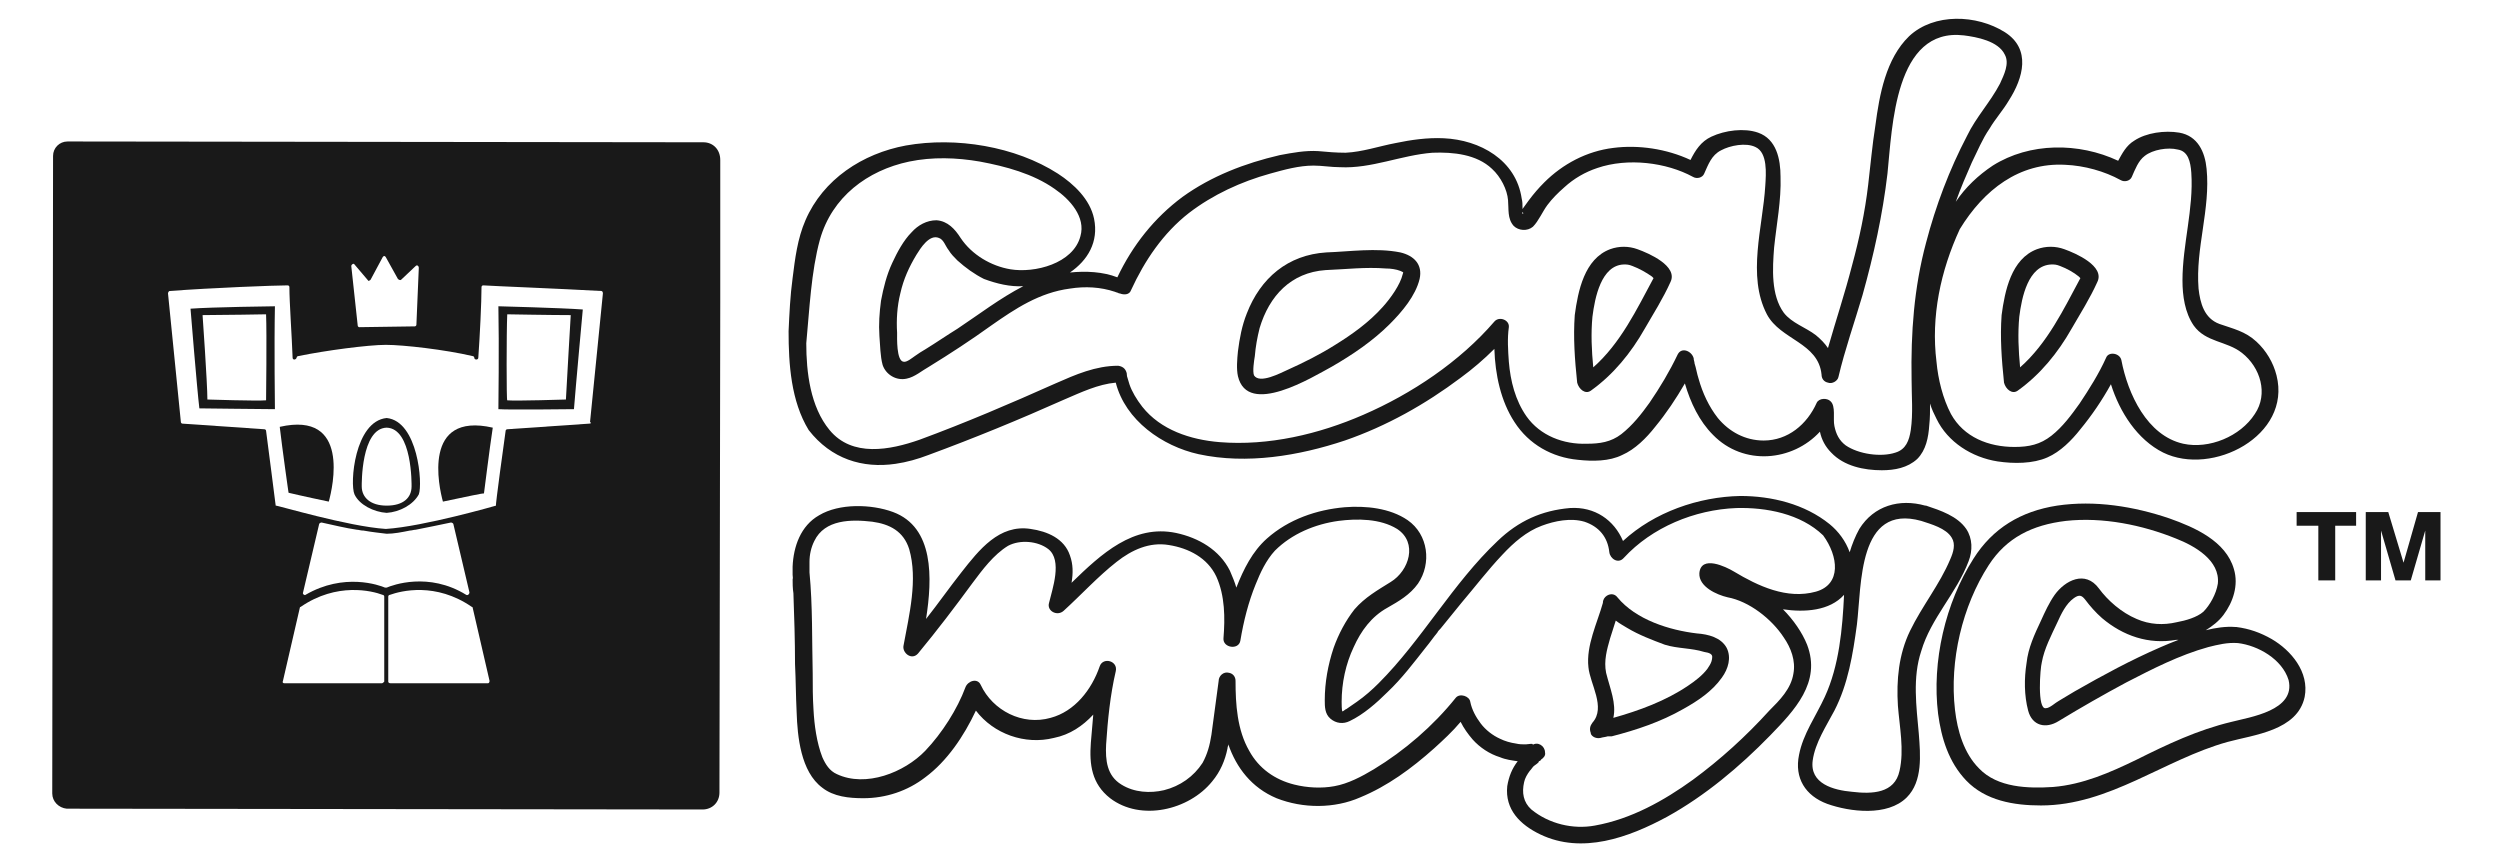 <svg xmlns="http://www.w3.org/2000/svg" xmlns:xlink="http://www.w3.org/1999/xlink" id="Camada_1" x="0px" y="0px" viewBox="0 0 311 107" style="enable-background:new 0 0 311 107;" xml:space="preserve"><style type="text/css">	.st0{fill:#191919;}</style><path class="st0" d="M34.8,53.1c0.3,2.6,1.1,8.3,1.1,8.2c0,0,2.1,0.5,5,1.1C41.4,60.6,43.6,51.1,34.8,53.1z"></path><path class="st0" d="M71.4,50.9c0.2-2.6,1.1-12.4,1.1-12.4C69.8,38.3,62,38.1,62,38.1c0.1,4.8,0,12.8,0,12.8 C63.2,51,71.4,50.9,71.4,50.9L71.4,50.9z M63.1,39.1c0,0,5.5,0.1,7.9,0.1c0,0-0.5,8.5-0.6,10.5c0,0-6.2,0.2-7.3,0.1 C63,49.8,63,41.5,63.1,39.1L63.1,39.1z"></path><path class="st0" d="M23.7,38.4c0,0,0.8,9.9,1.1,12.4c0,0,8.2,0.1,9.4,0.1c0,0-0.1-8,0-12.8C34.1,38.1,26.3,38.2,23.7,38.4 L23.7,38.4z M33.1,49.8c-1.1,0.1-7.3-0.1-7.3-0.1c0-2-0.6-10.5-0.6-10.5c2.3,0,7.9-0.1,7.9-0.1C33.2,41.5,33.1,49.8,33.1,49.8z"></path><path class="st0" d="M55.1,62.4c2.9-0.6,5.1-1.1,5.1-1c0,0.1,0.7-5.6,1.1-8.2C52.5,51.2,54.6,60.6,55.1,62.4z"></path><path class="st0" d="M48.1,52C48.1,52,48.1,52,48.1,52C48.1,52,48.1,52,48.1,52c-4,0.4-4.6,8.2-4,9.5c0.6,1.3,2.4,2.2,4,2.3 c0,0,0,0,0,0c0,0,0,0,0,0c1.6-0.1,3.3-1,4-2.3C52.6,60.2,52,52.4,48.1,52L48.1,52z M51.2,60.5c0,1.4-1,2.4-3.1,2.4c0,0,0,0,0,0 s0,0,0,0c-2,0-3.1-1-3.1-2.4c0-0.2-0.1-7.2,3.1-7.3v0c0,0,0,0,0,0c0,0,0,0,0,0v0C51.3,53.3,51.2,60.3,51.2,60.5L51.2,60.5z"></path><path class="st0" d="M87.5,17.7L87.5,17.7L8.4,17.6c-1,0-1.8,0.8-1.8,1.8L6.5,98.7c0,1,0.8,1.8,1.8,1.9l79.1,0.1h0 c1.2,0,2.1-0.9,2.1-2.1v0l0.1-61l0-17.7C89.6,18.6,88.7,17.7,87.5,17.7L87.5,17.7z M46.1,34.8l1.5-2.8c0.1-0.2,0.3-0.2,0.4,0 l1.5,2.7c0.1,0.1,0.3,0.2,0.4,0.1l1.8-1.7c0.2-0.2,0.4,0,0.4,0.2l-0.3,7.1c0,0.1-0.1,0.2-0.2,0.2l-6.9,0.1c-0.1,0-0.2-0.1-0.2-0.2 l-0.8-7.4c0-0.2,0.3-0.4,0.4-0.2l1.7,2C45.8,35,46,34.9,46.1,34.8L46.1,34.8z M47.5,85l-12.1,0c-0.2,0-0.3-0.1-0.2-0.3l2.1-9.1 c0-0.1,0.1-0.1,0.1-0.1c4.5-3.1,8.9-2,10.2-1.5c0.1,0,0.2,0.1,0.2,0.2l0,10.6C47.7,84.9,47.6,85,47.5,85L47.5,85z M37.7,73.7l2-8.5 c0-0.1,0.2-0.2,0.3-0.2c1.4,0.3,3,0.7,4.4,0.9c0.2,0,0.5,0.1,0.7,0.1c0,0,0,0,0.1,0c1.1,0.2,2.1,0.3,2.9,0.4h0h0 c0.9,0,1.9-0.2,2.9-0.4c0,0,0,0,0,0c0.2,0,0.5-0.1,0.7-0.1c1.5-0.3,3-0.6,4.4-0.9c0.1,0,0.3,0.1,0.3,0.2l2,8.5 c0,0.2-0.2,0.4-0.4,0.3c-4.7-2.9-9.2-1.2-9.9-0.9c-0.1,0-0.1,0-0.2,0c-0.7-0.3-5.1-1.9-9.9,0.9C37.9,74.1,37.6,73.9,37.7,73.7 L37.7,73.7z M48.3,84.8l0-10.6c0-0.1,0.1-0.2,0.2-0.2c1.4-0.5,5.7-1.6,10.2,1.5c0.1,0,0.1,0.1,0.1,0.1l2.1,9.1 c0,0.2-0.1,0.3-0.2,0.3l-12.1,0C48.4,85,48.3,84.9,48.3,84.8z M73.3,52.7l-10.2,0.7c-0.1,0-0.2,0.1-0.2,0.2 c-0.2,1.4-1.3,9.4-1.2,9.3c0,0-9,2.6-13.7,2.9h0c0,0,0,0,0,0c0,0,0,0,0,0c0,0,0,0,0,0c-4.7-0.3-13.7-3-13.7-2.9c0,0.1-1-7.9-1.2-9.3 c0-0.1-0.1-0.2-0.2-0.2l-10.2-0.7c-0.1,0-0.2-0.1-0.2-0.2l-1.6-16c0-0.1,0.1-0.3,0.2-0.3c5.3-0.4,13.2-0.7,14.7-0.7 c0.1,0,0.2,0.1,0.2,0.2c0,1.9,0.3,6,0.4,8.8c0,0.3,0.4,0.3,0.5,0v0c0-0.1,0.1-0.2,0.2-0.2c3.4-0.7,8.7-1.4,10.9-1.4h0 c2.2,0,7.4,0.6,10.8,1.4c0.1,0,0.2,0.1,0.2,0.2c0,0.3,0.5,0.3,0.5,0c0.2-2.8,0.4-6.9,0.4-8.8c0-0.1,0.1-0.2,0.2-0.2 c1.5,0.1,9.3,0.4,14.7,0.7c0.1,0,0.2,0.1,0.2,0.3l-1.6,16C73.6,52.6,73.5,52.7,73.3,52.7L73.3,52.7z"></path><path class="st0" d="M290.5,65.4v6.8h-2.1v-6.8h-2.7v-1.7h7.4v1.7H290.5L290.5,65.4z M303.6,72.2h-1.9V66h0l-1.8,6.2H298l-1.8-6.2h0 v6.2h-1.9v-8.5h2.8l1.9,6.3l1.8-6.3h2.8V72.2z"></path><path class="st0" d="M251,48.6c2.8-2,5-4.7,6.7-7.7c1.1-1.9,2.3-3.8,3.2-5.8c1-2-2.7-3.6-4.1-4.1c-1.1-0.4-2.3-0.4-3.4,0 c-3.2,1.2-4,5.2-4.4,8.2c-0.2,2.8,0,5.5,0.3,8.4C249.5,48.4,250.3,49.1,251,48.6L251,48.6z M255.2,32.9c0.4,0,0.6,0,1.1,0.2 c0.8,0.3,1.7,0.8,2.3,1.3c0.1,0.1,0.1,0.1,0.2,0.2c-2.1,3.9-4.1,8.1-7.5,11.1c-0.2-2.1-0.3-4.2-0.1-6.3 C251.5,37,252.3,33,255.2,32.9L255.2,32.9z"></path><path class="st0" d="M111.4,57.7c1.4-0.2,2.8-0.6,4.1-1.1c5.7-2.1,11.3-4.4,16.9-6.9c2.1-0.9,4.2-1.9,6.4-2.1 c1.2,4.7,5.8,7.9,10.3,8.9c6,1.3,12.5,0.2,18.2-1.7c5.2-1.8,10-4.5,14.4-7.8c1.5-1.1,2.9-2.3,4.2-3.6c0.1,3.2,0.8,6.5,2.5,9.1 c1.8,2.8,4.7,4.4,7.9,4.7c1.8,0.2,3.9,0.2,5.5-0.6c1.6-0.7,3-2.1,4.1-3.5c1.4-1.7,2.6-3.5,3.7-5.4c0.7,2.4,1.8,4.7,3.5,6.4 c3.8,3.9,9.9,3.3,13.3-0.4c0.2,1,0.7,1.9,1.4,2.6c1.6,1.7,4.1,2.2,6.3,2.2c1.6,0,3.2-0.3,4.4-1.4c1.1-1.1,1.4-2.7,1.5-4.2 c0.1-0.9,0.1-1.8,0.1-2.7c0.2,0.7,0.5,1.3,0.8,1.9c1.4,2.9,4.4,4.8,7.6,5.3c2,0.3,4.4,0.3,6.2-0.5c1.6-0.7,3-2.1,4.1-3.5 c1.4-1.7,2.7-3.6,3.8-5.6c1.1,3.5,3.3,6.9,6.5,8.5c6.1,3,16-2.1,14.1-9.6c-0.4-1.6-1.3-3.1-2.5-4.2c-1.4-1.3-2.9-1.6-4.6-2.2 c-1.9-0.7-2.4-2.6-2.6-4.4c-0.4-5,1.5-9.9,1-14.9c-0.2-2.1-1.1-4.1-3.4-4.5c-1.8-0.3-4.1,0-5.6,1c-1,0.6-1.5,1.6-2,2.5 c-4.9-2.3-11-2.3-15.6,0.6c-1.8,1.2-3.4,2.7-4.6,4.5c0.6-1.7,1.3-3.3,2-4.9c0.7-1.4,1.3-2.9,2.2-4.2c0.7-1.2,1.7-2.3,2.4-3.5 c1.8-2.8,2.8-6.4-0.5-8.5c-3.5-2.2-8.8-2.4-11.9,0.5c-2.9,2.8-3.7,7.3-4.2,11.1c-0.4,2.5-0.6,4.9-0.9,7.4c-0.4,3.4-1.1,6.7-2,10 c-0.9,3.5-2,6.8-3,10.3c-0.4-0.6-0.9-1.1-1.5-1.6c-1.3-1-3-1.5-4-2.8c-1.6-2.2-1.4-5.5-1.2-8.1c0.3-2.9,0.9-5.9,0.8-8.8 c0-2.2-0.5-4.7-2.8-5.5c-1.7-0.6-4.1-0.3-5.8,0.5c-1.3,0.6-2,1.7-2.6,2.9c-3-1.4-6.5-1.9-9.6-1.5c-3.3,0.4-6.3,2-8.6,4.3 c-0.7,0.7-1.3,1.4-1.9,2.2c-0.3,0.4-0.5,0.7-0.8,1.1c0-0.1,0-0.1,0-0.2c0-0.4,0-0.7-0.1-1.1c-0.7-4.8-5.2-7.3-9.7-7.5 c-2-0.1-4.1,0.2-6,0.6c-2.1,0.4-4.1,1.1-6.2,1.2c-1.2,0-2.3-0.1-3.4-0.2c-1.6-0.1-3.2,0.2-4.8,0.5c-4.3,1-8.5,2.6-12.1,5.2 c-3.5,2.6-6.2,6-8.1,10c-1.8-0.7-3.9-0.8-5.9-0.6c2.2-1.5,3.6-3.8,3-6.7c-0.5-2.4-2.5-4.3-4.5-5.6c-5.3-3.4-12.7-4.6-18.9-3.5 c-5.4,1-10.3,4.2-12.5,9.3c-1,2.3-1.3,4.8-1.6,7.2c-0.3,2.2-0.4,4.4-0.5,6.6c0,4.1,0.3,8.7,2.5,12.3 C103.4,57.1,107.3,58.3,111.4,57.7L111.4,57.7z M256.9,20.5c2.4,0.1,4.9,0.8,6.9,1.9c0.5,0.3,1.2,0.1,1.4-0.4c0.4-0.9,0.8-2,1.6-2.6 c1-0.8,2.9-1.1,4.1-0.8c1.3,0.2,1.6,1.5,1.7,2.9c0.3,4.5-1.1,8.9-1.1,13.4c0,1.9,0.3,4,1.4,5.6c1.5,2.1,4.1,1.9,6,3.4 c2.3,1.8,3.3,5.1,1.6,7.6c-1.8,2.8-5.7,4.4-8.9,3.7c-4.5-1-6.9-6.2-7.7-10.4c-0.2-0.9-1.6-1.1-1.9-0.3c-0.9,2-2.1,3.9-3.3,5.7 c-1,1.4-2.1,2.9-3.5,4c-1.4,1.1-2.8,1.4-4.6,1.4c-3.2,0-6.3-1.2-7.9-4.1c-1-1.9-1.6-4.3-1.8-6.5c-0.7-5.6,0.5-11.3,2.9-16.5 C246.8,23.6,251.2,20.2,256.9,20.5L256.9,20.5z M189.5,26.6C189.5,26.6,189.5,26.6,189.5,26.6C189.6,26.7,189.6,26.7,189.5,26.6z  M189.5,26.5c0,0.1-0.1,0.1-0.1,0.1C189.3,26.3,189.4,26.4,189.5,26.5z M139.4,36.5C139.3,36.5,139.3,36.5,139.4,36.5L139.4,36.5z  M102,29.8c1.5-5.3,5.9-8.6,11.1-9.7c2.9-0.6,5.9-0.5,8.8,0c3.2,0.6,6.6,1.5,9.3,3.4c1.9,1.3,3.9,3.5,3.2,5.9 c-0.9,3.4-5.7,4.6-8.7,4.1c-2.4-0.4-4.8-1.8-6.2-3.9c-0.7-1.1-1.6-2.1-3-2.2c-1.2,0-2.3,0.6-3.1,1.5c-1,1-1.8,2.5-2.4,3.8 c-0.7,1.5-1.1,3.1-1.4,4.7c-0.2,1.5-0.3,2.9-0.2,4.4c0.1,1.2,0.1,2.5,0.4,3.6c0.4,1.2,1.7,2,3,1.7c1-0.2,1.9-1,2.8-1.5 c2.6-1.6,5.2-3.3,7.7-5.1c3-2.1,6-4.1,9.8-4.6c1.9-0.3,3.8-0.2,5.6,0.4c0.2,0.1,0.4,0.1,0.5,0.2c0,0,0,0,0.1,0 c0.5,0.2,1.2,0.2,1.4-0.4c1.7-3.7,4-7.1,7.2-9.6c3-2.3,6.5-3.9,10.1-4.9c1.8-0.5,3.6-1,5.4-1c1.1,0,2.2,0.2,3.3,0.2 c3.9,0.2,7.6-1.5,11.5-1.8c2.6-0.1,5.5,0.2,7.4,2c1.1,1,1.9,2.6,2,3.9c0.1,1.1-0.1,2.3,0.7,3.2c0.6,0.6,1.7,0.7,2.4,0.1 c0.7-0.7,1.2-1.9,1.8-2.7c0.6-0.8,1.3-1.5,2.1-2.2c1.2-1.1,2.6-1.9,4.1-2.4c3.8-1.3,8.6-0.7,11.9,1.1c0.5,0.3,1.2,0.1,1.4-0.4 c0.5-1.1,0.9-2.3,2.1-2.9c1.1-0.6,3.1-1,4.3-0.4c1.5,0.7,1.3,3.3,1.2,4.8c-0.3,5.1-2.3,11.2,0.2,16c1.7,3.2,6.4,3.5,6.8,7.5 c0,0.5,0.3,0.9,0.8,1c0,0,0,0,0,0c0.5,0.2,1.2-0.2,1.3-0.7c0.8-3.4,2-6.8,3-10.2c1.4-5,2.5-10,3.1-15.1c0.6-5.8,0.9-18.2,9.5-17.2 c1.6,0.2,4.3,0.7,5.1,2.4c0.6,1.1-0.1,2.5-0.6,3.6c-1.2,2.3-3,4.2-4.1,6.5c-2.2,4.2-3.9,8.7-5.1,13.3c-1.5,5.6-1.9,11.2-1.8,17 c0,2.1,0.2,4.2-0.1,6.3c-0.2,1.3-0.6,2.4-1.9,2.8c-1.8,0.6-4.6,0.2-6.2-0.9c-0.8-0.6-1.2-1.4-1.4-2.4c-0.2-0.9,0.2-2.5-0.5-3.1 c-0.4-0.4-1.4-0.4-1.7,0.2c-1.2,2.7-3.6,4.7-6.6,4.7c-2.3,0-4.3-1.1-5.7-2.8c-1.1-1.4-1.9-3.1-2.4-4.9c-0.2-0.6-0.3-1.3-0.5-1.9 c0-0.2-0.1-0.4-0.1-0.5c0,0,0,0,0,0c0,0,0,0,0,0v0c0-0.1,0-0.1,0-0.1c-0.2-0.9-1.5-1.5-2-0.5c-1,2.1-2.2,4.1-3.5,6 c-1,1.4-2.1,2.8-3.5,3.9c-1.3,1-2.7,1.2-4.3,1.2c-2.9,0.1-5.8-1-7.5-3.4c-1.4-2-2-4.4-2.2-6.8c-0.1-1.4-0.2-2.9,0-4.3 c0.1-0.9-1.2-1.4-1.8-0.7c-4.3,5-10.3,9-16.3,11.6c-5.5,2.4-11.8,3.9-17.9,3.4c-3.6-0.3-7.3-1.5-9.6-4.4c-0.7-0.9-1.3-1.9-1.6-2.8 c-0.1-0.3-0.2-0.7-0.3-1c0-0.2-0.1-0.7,0-0.2c-0.1-0.6-0.4-1-1.1-1.1c-2.8,0-5.3,1.1-7.8,2.2c-5.6,2.5-11.2,4.9-16.9,7 c-3.7,1.3-8.4,2.2-11.2-1.2c-2.4-2.9-2.9-7.2-2.9-10.8C100.7,38.5,100.9,33.8,102,29.8L102,29.8z M127.3,35.6 c-2.9,1.5-5.5,3.5-8.2,5.3c-1.3,0.8-2.6,1.7-3.9,2.5c-0.5,0.3-1,0.6-1.4,0.9c-0.3,0.2-1,0.8-1.4,0.7c-0.9-0.1-0.8-3-0.8-3.6 c-0.1-1.6,0-3.3,0.4-4.9c0.4-1.8,1.1-3.3,2-4.8c0.5-0.8,1.6-2.6,2.8-2.1c0.6,0.2,0.8,1,1.2,1.5c0.3,0.5,0.7,0.9,1.1,1.3 c1,0.9,2.1,1.7,3.3,2.3C124,35.3,125.7,35.7,127.3,35.6L127.3,35.6z"></path><path class="st0" d="M197.9,48.6c2.8-2,5-4.7,6.7-7.7c1.1-1.9,2.3-3.8,3.2-5.8c1-2-2.7-3.6-4.1-4.1c-1.1-0.4-2.3-0.4-3.4,0 c-3.2,1.2-4,5.2-4.4,8.2c-0.2,2.8,0,5.5,0.3,8.4C196.4,48.4,197.2,49.1,197.9,48.6L197.9,48.6z M202,32.9c0.4,0,0.6,0,1.1,0.2 c0.8,0.3,1.7,0.8,2.4,1.3c0.1,0.1,0.1,0.1,0.2,0.2c-2.1,3.9-4.1,8.1-7.5,11.1c-0.2-2.1-0.3-4.2-0.1-6.3C198.4,37,199.2,33,202,32.9 L202,32.9z"></path><path class="st0" d="M165.7,45.6c2.6-1.5,5.1-3.2,7.2-5.3c1.5-1.5,3.2-3.5,3.7-5.6c0.4-1.8-0.7-2.9-2.4-3.3c-3-0.6-6.3-0.1-9.2,0 c-4.8,0.3-8.2,3.2-9.9,7.6c-0.6,1.5-0.9,3.1-1.1,4.7c-0.1,1-0.2,2.2,0,3.1C155.2,51.9,163.3,46.9,165.7,45.6L165.7,45.6z  M156.1,44.3c0.1-1.2,0.3-2.3,0.6-3.5c1.2-4,3.9-6.9,8.2-7.2c2.5-0.1,5-0.4,7.5-0.2c0.6,0,1.3,0.1,1.8,0.3c0.4,0.2,0.4,0.1,0.3,0.4 c-0.3,1.3-1.5,3-2.5,4.1c-1.7,1.9-3.8,3.4-5.9,4.7c-1.9,1.2-3.9,2.2-5.9,3.1c-0.9,0.4-3.5,1.8-4.2,0.7 C155.8,46.2,156,44.9,156.1,44.3z"></path><path class="st0" d="M244.9,69.8c0.5-1.3,0.5-2.8-0.3-4c-1.1-1.6-3.2-2.3-5-2.9c0,0-0.1,0-0.1,0c-3.2-0.9-6.4,0-8.2,2.9 c-0.5,0.9-0.9,1.9-1.2,2.9c-0.5-1.4-1.4-2.6-2.5-3.5c-3.1-2.5-7.2-3.5-11.1-3.5c-5.2,0.1-10.7,2-14.6,5.6c-1.1-2.6-3.5-4.3-6.6-4.1 c-3.5,0.3-6.4,1.6-9,4.1c-5.6,5.3-9.4,12.3-14.8,17.7c-0.8,0.8-1.7,1.6-2.7,2.3c-0.4,0.3-0.9,0.6-1.3,0.9c-0.1,0-0.4,0.3-0.5,0.3 c-0.1,0-0.1-1.1-0.1-1.2c0-2.3,0.5-4.7,1.5-6.8c0.9-2,2.2-3.8,4.2-4.9c1.4-0.8,2.8-1.6,3.8-3c1.7-2.5,1.3-6.1-1.3-7.9 c-2.2-1.5-5.2-1.8-7.8-1.6c-3.5,0.3-7,1.5-9.7,3.9c-1.8,1.6-2.9,3.8-3.8,6.1c-0.2-0.7-0.5-1.4-0.8-2.1c-1.3-2.6-3.9-4.1-6.7-4.7 c-5.3-1.1-9.3,2.6-13,6.2c0.2-1.2,0.2-2.3-0.2-3.4c-0.7-2.1-2.8-3-4.9-3.3c-3.9-0.6-6.4,2.6-8.6,5.4c-1.5,1.9-2.9,3.9-4.4,5.8 c0.8-5.1,1-11.4-4.1-13.3c-2.7-1-6.7-1.1-9.2,0.4c-2.3,1.3-3.2,3.9-3.3,6.4c0,0.3,0,0.7,0,1c0,0.2,0.1,0.9,0,0.4 c0,0.6,0,1.3,0.1,1.9c0.1,2.9,0.2,5.9,0.2,8.8c0.1,2,0.1,4,0.2,6c0.1,3,0.5,7.4,3.2,9.4c1.4,1.1,3.3,1.3,5.1,1.3 c2.8,0,5.5-0.9,7.7-2.6c2.7-2,4.8-5.1,6.3-8.3c2.2,2.9,6.1,4.3,9.7,3.4c2-0.4,3.6-1.5,4.9-2.9c-0.1,1.2-0.2,2.4-0.3,3.5 c-0.2,2.7,0.1,5.1,2.4,6.9c3.8,2.9,9.8,1.5,12.7-2.1c1-1.2,1.6-2.6,1.9-4.1c0-0.2,0.1-0.3,0.1-0.5c1,2.9,2.9,5.4,6,6.7 c3.3,1.3,7.2,1.3,10.4-0.1c3.4-1.4,6.4-3.6,9.2-6.1c1.1-1,2.3-2.1,3.3-3.3c0.4,0.8,0.9,1.5,1.5,2.2c0.9,1,2.1,1.8,3.4,2.2 c0.7,0.3,1.5,0.4,2.2,0.5c-0.7,0.9-1.1,1.9-1.3,3.1c-0.3,2.9,1.6,4.8,4.1,6c5.2,2.5,11,0.4,15.8-2.2c4.7-2.6,9-6.2,12.8-10.1 c3-3.1,6.4-6.6,4.6-11.3c-0.6-1.5-1.7-3.1-3-4.4c2.7,0.4,5.8,0.2,7.6-1.8c-0.2,4.2-0.6,8.8-2.4,12.7c-1.1,2.4-2.7,4.6-3.2,7.2 c-0.6,2.9,0.8,5.1,3.5,6.1c2.8,1,7.5,1.6,9.9-0.8c2-2,1.7-5.3,1.5-7.9c-0.3-3.4-0.8-7,0.3-10.3C240.2,76.9,243.4,73.8,244.9,69.8 L244.9,69.8z M213.4,71.2C213.4,71.2,213.4,71.2,213.4,71.2C213.4,71.2,213.4,71.2,213.4,71.2z M225.9,73.6c-3.6,1-7.2-0.7-10.2-2.5 c-1-0.6-4.1-2.1-4.3,0.2c-0.1,1.7,2.2,2.7,3.5,3c2.7,0.5,5.5,2.7,7,5c0.9,1.3,1.5,2.9,1.2,4.5c-0.3,1.9-1.7,3.3-3,4.6 c-2.9,3.2-6.1,6.1-9.5,8.6c-3.6,2.6-7.7,4.9-12.2,5.7c-2.7,0.5-5.7-0.2-7.9-2c-1-0.9-1.2-2.1-0.9-3.4c0.1-0.5,0.4-1,0.7-1.4 c0.2-0.2,0.3-0.4,0.5-0.6c0.1-0.1,0.8-0.5,0.6-0.6c0.1,0,0.3-0.1,0.3-0.2c0,0,0,0,0,0c0.3-0.2,0.6-0.5,0.5-0.9 c0-0.8-0.9-1.4-1.6-0.9c0.4-0.3-0.6-0.1-0.8-0.1c-0.4,0-0.8,0-1.2-0.1c-0.7-0.1-1.4-0.3-2-0.6c-0.9-0.4-1.8-1.1-2.4-1.9 c-0.6-0.8-1.1-1.7-1.3-2.7c-0.1-0.7-1.3-1.1-1.8-0.5c-2.8,3.5-6.4,6.6-10.2,8.9c-1.5,0.9-3.2,1.8-4.9,2.1c-1.6,0.3-3.4,0.2-5-0.2 c-2.4-0.6-4.4-2-5.6-4.2c-1.5-2.6-1.7-5.8-1.7-8.7c0-0.5-0.3-0.9-0.8-1c0,0,0,0,0,0c-0.7-0.2-1.3,0.4-1.3,1 c-0.3,2.2-0.6,4.5-0.9,6.7c-0.2,1.3-0.5,2.4-1.1,3.5c-1.1,1.7-2.8,2.9-4.8,3.4c-1.7,0.4-3.7,0.3-5.3-0.7c-1.8-1.1-2-3-1.9-5 c0.2-3,0.5-6.1,1.2-9.1c0.3-1.3-1.6-1.8-2-0.6c-1,2.9-3.1,5.6-6.1,6.4c-3.5,1-7.2-0.9-8.7-4.1c-0.4-0.9-1.6-0.5-1.9,0.3 c-1,2.7-2.9,5.7-5,7.9c-2.6,2.7-7.4,4.6-11,2.9c-0.9-0.4-1.4-1.2-1.8-2.1c-0.7-1.8-1-4-1.1-5.9c-0.1-1.5-0.1-3-0.1-4.5 c-0.1-4.2,0-8.4-0.4-12.6c0-0.2,0,0.3,0,0.1c0-0.1,0-0.2,0-0.3c0-0.4,0-0.8,0-1.1c0-0.9,0.2-1.8,0.6-2.6c1.3-2.7,4.6-2.7,7.2-2.4 c2.2,0.3,3.9,1.2,4.6,3.4c1.1,3.8,0,8.2-0.7,12c-0.2,0.9,1,1.9,1.8,1c2.4-2.9,4.6-5.8,6.8-8.8c1.2-1.6,2.6-3.5,4.4-4.6 c1.5-0.8,3.7-0.6,5,0.4c1.8,1.4,0.5,5,0.1,6.7c-0.3,1,1,1.7,1.8,1c2.2-2,4.3-4.3,6.6-6.1c1.9-1.5,4.1-2.5,6.5-2.1 c2.5,0.4,4.8,1.6,5.9,3.9c1.1,2.4,1.1,5.2,0.9,7.7c-0.1,1.2,1.9,1.5,2.1,0.3c0.4-2.4,1-4.8,1.9-7c0.6-1.5,1.3-3,2.4-4.2 c2.1-2.1,5-3.3,7.9-3.7c2.3-0.3,5.2-0.3,7.3,1c2.6,1.7,1.5,5.2-0.8,6.6c-1.6,1-3.2,1.9-4.5,3.4c-1.1,1.4-2,3.1-2.6,4.8 c-0.7,2.1-1.1,4.3-1.1,6.5c0,0.8,0,1.7,0.7,2.3c0.7,0.6,1.6,0.7,2.4,0.3c1.7-0.8,3.4-2.3,4.7-3.6c1.8-1.7,3.3-3.7,4.8-5.6 c0.5-0.6,0.9-1.2,1.4-1.8c0.1-0.2,0.2-0.3,0.4-0.5c0,0,0,0,0,0c0.9-1.1,1.7-2.1,2.6-3.2c1.7-2,3.3-4.1,5.1-6c1.4-1.5,3-2.9,4.9-3.6 c1.6-0.6,3.6-1,5.3-0.5c1.8,0.6,2.9,1.9,3.1,3.8c0.1,0.8,1.1,1.5,1.8,0.7c3.5-3.8,8.8-6,14-6.2c3.7-0.1,8,0.7,10.8,3.4 C228.7,69.2,229.1,72.7,225.9,73.6L225.9,73.6z M237.6,78.5c-1.4,2.9-1.7,6.1-1.5,9.3c0.2,2.6,0.8,5.5,0.2,8.1 c-0.6,2.8-3.4,2.9-5.9,2.6c-2.3-0.2-5.3-1-4.9-3.9c0.3-2.2,1.7-4.3,2.7-6.2c1.7-3.3,2.3-7,2.8-10.7c0.6-4.9,0.1-15.1,8-12.9 c1.2,0.4,3.1,0.9,3.8,2.1c0.5,0.8,0.2,1.8-0.2,2.7C241.3,72.7,239.1,75.4,237.6,78.5L237.6,78.5z"></path><path class="st0" d="M282.6,79.5c-1.4-0.8-2.8-1.3-4.4-1.5c-0.1,0-0.1,0-0.1,0c-1.2-0.1-2.5,0.1-3.7,0.4c0.8-0.5,1.6-1.1,2.2-1.9 c1.2-1.6,1.9-3.7,1.3-5.7c-1-3.5-4.9-5.2-8-6.3c-4.4-1.5-9.3-2.3-14-1.6c-4.5,0.7-8,2.8-10.4,6.6c-3.5,5.5-5.2,12.8-4.4,19.3 c0.4,3,1.3,6,3.5,8.3c2.4,2.5,5.9,3.1,9.3,3.1c8.5,0,15.3-5.7,23.2-7.9c3.3-0.9,8.7-1.4,9.6-5.6C287.3,83.6,285,80.9,282.6,79.5z  M277.6,89.8c-4.2,1-8,2.8-11.8,4.7c-3.3,1.6-6.7,3.1-10.4,3.4c-3.1,0.2-6.9,0.1-9.2-2.3c-1.9-1.9-2.7-4.7-3-7.3 c-0.7-6.1,0.9-12.9,4.2-18c2.2-3.4,5.4-5,9.6-5.5c4.6-0.5,9.5,0.5,13.7,2.2c2.3,0.9,5.5,2.7,5.2,5.6c-0.2,1.3-1,2.7-1.8,3.5 c-0.8,0.7-2.2,1.1-3.3,1.3c-1.7,0.4-3.4,0.3-5-0.4c-1.9-0.8-3.6-2.3-4.7-3.8c-1.7-2.3-4.2-1-5.5,0.8c-0.7,1-1.2,2.1-1.7,3.2 c-0.8,1.7-1.6,3.4-1.8,5.3c-0.3,1.9-0.3,4,0.2,5.9c0.5,1.9,2.2,2.3,3.8,1.3c2.8-1.7,5.6-3.3,8.4-4.8c3.3-1.7,6.6-3.4,10.2-4.4 c1.2-0.3,2.4-0.6,3.7-0.5c2.5,0.3,5.5,2,6.3,4.6C285.6,88.4,279.9,89.2,277.6,89.8L277.6,89.8z M271,79.6c-0.8,0.3-1.5,0.6-2.2,0.9 c-3.7,1.6-7.2,3.5-10.7,5.5c-0.7,0.4-1.3,0.8-2,1.2c-0.4,0.2-1.1,0.9-1.6,0.9c-1.1,0.2-0.7-5-0.5-5.7c0.3-1.7,1.2-3.4,1.9-4.9 c0.5-1.1,1.1-2.4,2.1-3.1c0.7-0.5,1-0.3,1.4,0.2c0.6,0.8,1.3,1.6,2.1,2.3c2.6,2.2,5.8,3.3,9.2,2.7C270.8,79.6,270.9,79.6,271,79.6 L271,79.6z"></path><path class="st0" d="M201.2,74.3C201.2,74.3,201.2,74.3,201.2,74.3c-0.3-0.4-0.8-0.5-1.3-0.2c0,0,0,0,0,0c-0.3,0.2-0.5,0.5-0.5,0.9 c-0.7,2.5-2.1,5.3-1.8,8c0.2,2.1,2.2,5,0.5,6.9c-0.3,0.4-0.4,0.8-0.2,1.3l0,0.1c0.2,0.4,0.7,0.6,1.2,0.5c0.3-0.1,0.6-0.1,0.9-0.2 c0,0,0.2,0,0.3,0c0.1,0,0.2,0,0.2,0c3.1-0.8,6.1-1.8,8.9-3.4c1.8-1,3.6-2.2,4.8-3.9c0.8-1.1,1.2-2.5,0.6-3.7 c-0.7-1.3-2.3-1.7-3.7-1.8C207.7,78.4,203.5,77.1,201.2,74.3L201.2,74.3z M200.3,91.5C200.3,91.5,200.3,91.5,200.3,91.5 C200.3,91.5,200.3,91.5,200.3,91.5C200.3,91.5,200.3,91.5,200.3,91.5z M213,81.7c0,0,0,0.3-0.1,0.6c-0.1,0.3-0.3,0.6-0.5,0.9 c-0.6,0.8-1.5,1.5-2.4,2.1c-2.8,1.9-6.1,3.1-9.3,4c0.4-1.8-0.4-3.6-0.9-5.6c-0.3-1.5,0.1-2.9,0.5-4.3c0.2-0.7,0.5-1.5,0.7-2.2 c0.5,0.4,1.1,0.7,1.4,0.9c1.5,0.9,3.1,1.5,4.7,2.1c1.6,0.5,3.3,0.4,4.9,0.9C212.7,81.2,213,81.4,213,81.7L213,81.7z"></path></svg>